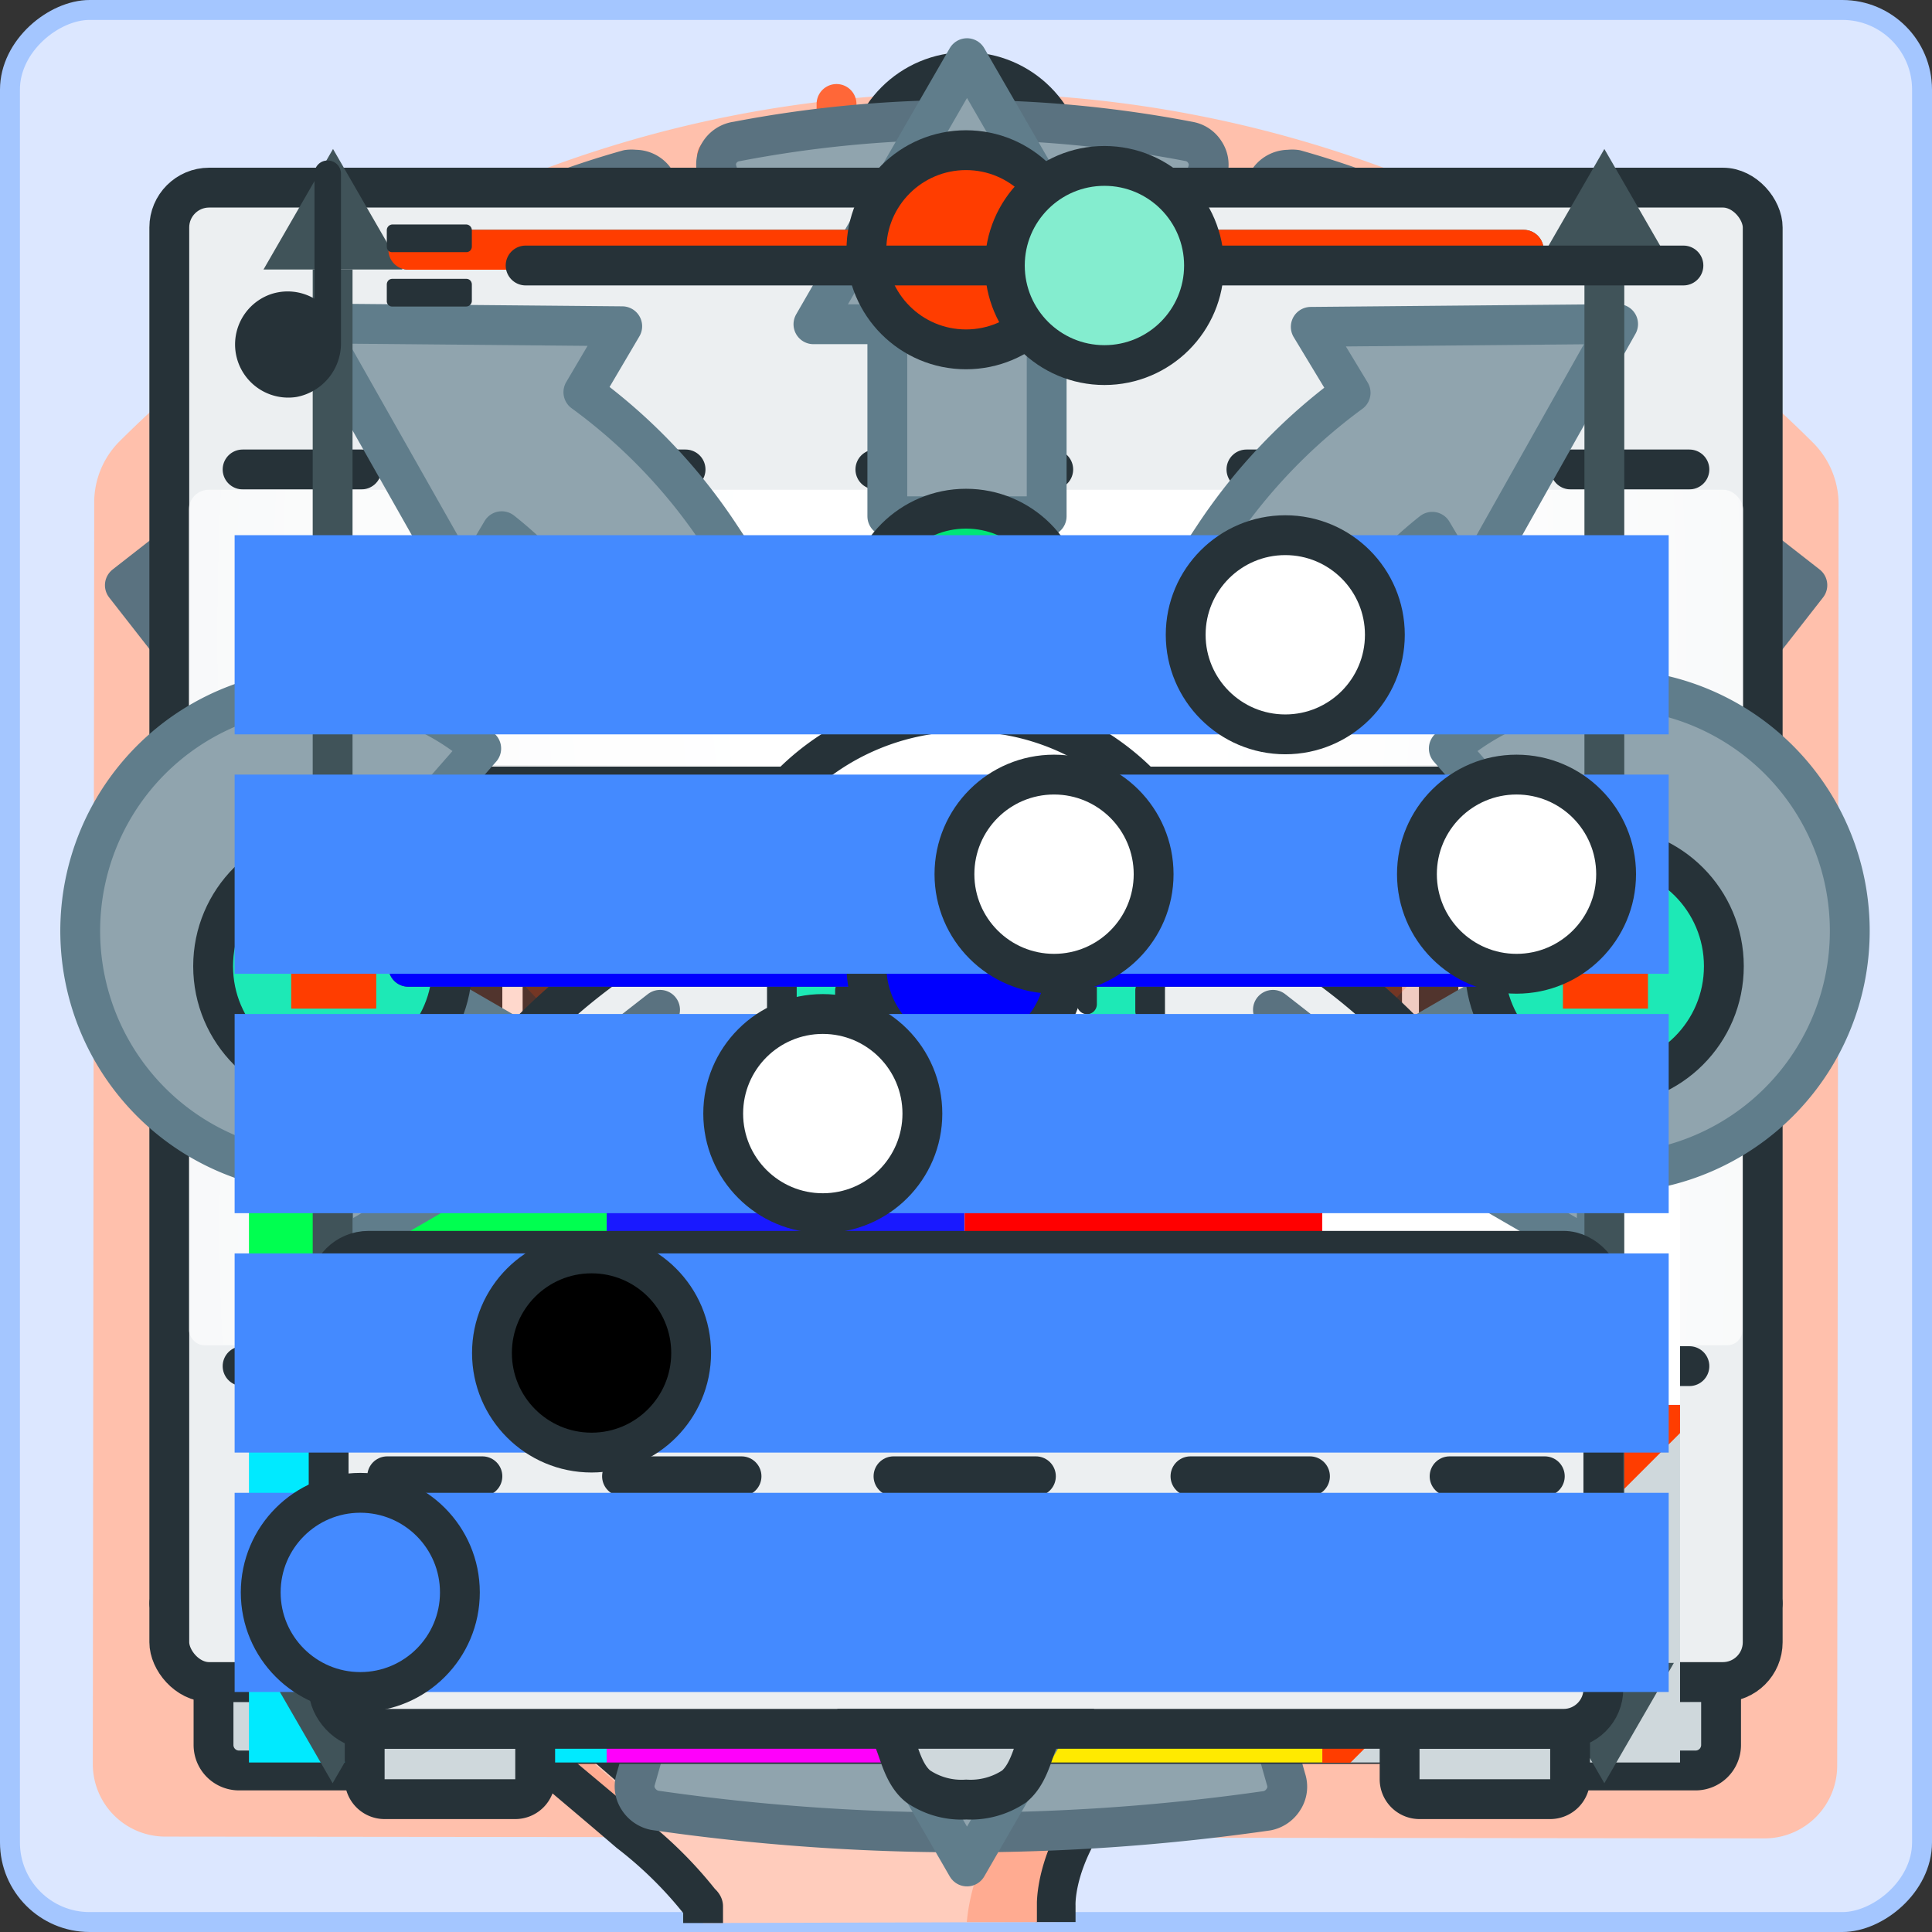 <svg xmlns="http://www.w3.org/2000/svg" xmlns:xlink="http://www.w3.org/1999/xlink" viewBox="0 0 97 97">
  <rect x="0" y="0" width="97" height="97" fill="#333333" stroke="none"/>
  <defs>
    <style>
      .cls-1 {
        fill: #fbe9e7;
      }

      .cls-18, .cls-2 {
        fill: #ffccbc;
      }

      .cls-3 {
        fill: #dce7ff;
        stroke: #a4c6ff;
      }

      .cls-10, .cls-11, .cls-13, .cls-14, .cls-16, .cls-20, .cls-22, .cls-3, .cls-30, .cls-4, .cls-41, .cls-50 {
        stroke-miterlimit: 10;
      }

      .cls-16, .cls-20, .cls-21, .cls-22, .cls-24, .cls-27, .cls-30, .cls-32, .cls-4, .cls-45, .cls-50, .cls-51, .cls-53, .cls-55, .cls-7 {
        fill: none;
      }

      .cls-4 {
        stroke: #ffc0ac;
      }

      .cls-10, .cls-11, .cls-13, .cls-14, .cls-16, .cls-17, .cls-18, .cls-20, .cls-21, .cls-22, .cls-27, .cls-28, .cls-29, .cls-30, .cls-32, .cls-33, .cls-4, .cls-41, .cls-45, .cls-47, .cls-5, .cls-50, .cls-51, .cls-52, .cls-53, .cls-54, .cls-55, .cls-56, .cls-58, .cls-59, .cls-60, .cls-7 {
        stroke-width: 2px;
      }

      .cls-28, .cls-29, .cls-33, .cls-5, .cls-6 {
        fill: #90a4ae;
      }

      .cls-5, .cls-7 {
        stroke: #607d8b;
      }

      .cls-13, .cls-16, .cls-20, .cls-21, .cls-32, .cls-33, .cls-5, .cls-50, .cls-51, .cls-53, .cls-55, .cls-7 {
        stroke-linecap: round;
      }

      .cls-17, .cls-18, .cls-21, .cls-27, .cls-28, .cls-29, .cls-32, .cls-33, .cls-45, .cls-47, .cls-5, .cls-51, .cls-52, .cls-53, .cls-54, .cls-55, .cls-56, .cls-58, .cls-59, .cls-60, .cls-7 {
        stroke-linejoin: round;
      }

      .cls-8 {
        fill: #ff6738;
      }

      .cls-9 {
        fill: #ffc0ac;
      }

      .cls-10, .cls-12 {
        fill: #eceff1;
      }

      .cls-10, .cls-11, .cls-13, .cls-14, .cls-17, .cls-18, .cls-20, .cls-21, .cls-27, .cls-28, .cls-30, .cls-41, .cls-47, .cls-52, .cls-54, .cls-56, .cls-58, .cls-59, .cls-60 {
        stroke: #263238;
      }

      .cls-11, .cls-13, .cls-23, .cls-59 {
        fill: #fff;
      }

      .cls-14, .cls-47, .cls-48 {
        fill: #1de9b6;
      }

      .cls-15 {
        fill: #263238;
      }

      .cls-16 {
        stroke: #ff6738;
      }

      .cls-17, .cls-19 {
        fill: #ffab91;
      }

      .cls-22, .cls-45, .cls-50 {
        stroke: #405359;
      }

      .cls-25 {
        fill: #37474f;
      }

      .cls-26, .cls-41 {
        fill: #cfd8dc;
      }

      .cls-29, .cls-32, .cls-33 {
        stroke: #5a7280;
      }

      .cls-31, .cls-40, .cls-56 {
        fill: #ff3d00;
      }

      .cls-31 {
        opacity: 0.2;
      }

      .cls-34 {
        fill: #00ff50;
      }

      .cls-35 {
        fill: #1919ff;
      }

      .cls-36 {
        fill: red;
      }

      .cls-37 {
        fill: #00e5ff;
      }

      .cls-38 {
        fill: #ffea00;
      }

      .cls-39 {
        fill: #ff00fb;
      }

      .cls-42 {
        fill: url(#radial-gradient);
      }

      .cls-43 {
        fill: #00eaff;
      }

      .cls-44 {
        fill: url(#radial-gradient-2);
      }

      .cls-46 {
        fill: #405359;
      }

      .cls-49 {
        fill: url(#radial-gradient-3);
      }

      .cls-51 {
        stroke: blue;
      }

      .cls-52 {
        fill: blue;
      }

      .cls-53 {
        stroke: #00e676;
      }

      .cls-54 {
        fill: #00e676;
      }

      .cls-55 {
        stroke: #ff3d00;
      }

      .cls-57 {
        fill: #448aff;
      }

      .cls-60 {
        fill: #84edcf;
      }
    </style>
    <radialGradient id="radial-gradient" cx="162.42" cy="129.38" r="49.88" gradientTransform="translate(-140.75 -197.04) scale(1.17 2)" gradientUnits="userSpaceOnUse">
      <stop offset="0" stop-color="#fff"/>
      <stop offset="0.17" stop-color="#fff" stop-opacity="0.99"/>
      <stop offset="0.3" stop-color="#fff" stop-opacity="0.95"/>
      <stop offset="0.42" stop-color="#fff" stop-opacity="0.88"/>
      <stop offset="0.53" stop-color="#fff" stop-opacity="0.79"/>
      <stop offset="0.64" stop-color="#fff" stop-opacity="0.68"/>
      <stop offset="0.74" stop-color="#fff" stop-opacity="0.53"/>
      <stop offset="0.84" stop-color="#fff" stop-opacity="0.36"/>
      <stop offset="0.93" stop-color="#fff" stop-opacity="0.16"/>
      <stop offset="1" stop-color="#fff" stop-opacity="0"/>
    </radialGradient>
    <radialGradient id="radial-gradient-2" cx="162.42" cy="113.72" r="49.88" gradientTransform="translate(-140.86 -229.66) scale(1.17 2.3)" xlink:href="#radial-gradient"/>
    <radialGradient id="radial-gradient-3" cx="48.49" cy="68.38" r="34.09" gradientTransform="matrix(1, 0, 0, 1, 0, 0)" xlink:href="#radial-gradient"/>
  </defs>
  <title>colorAsset 490</title>
  <g id="Layer_2" data-name="Layer 2">
    <g id="Event_bg">
      <g id="Events_bg">
        <rect class="cls-1" x="0.99" y="0.99" width="95" height="95" rx="3.5"/>
        <path class="cls-2" d="M92.49,1.49a3,3,0,0,1,3,3v88a3,3,0,0,1-3,3h-88a3,3,0,0,1-3-3v-88a3,3,0,0,1,3-3h88m0-1h-88a4,4,0,0,0-4,4v88a4,4,0,0,0,4,4h88a4,4,0,0,0,4-4v-88a4,4,0,0,0-4-4Z"/>
      </g>
    </g>
    <g id="Act_bg">
      <rect id="Actions_bg" class="cls-3" x="0.5" y="0.5" width="96" height="96" rx="4" transform="translate(97) rotate(90)"/>
    </g>
    <g id="Ev_Buttons">
      <path id="Bg_Thymio" class="cls-4" d="M48.58,7.24A56.88,56.88,0,0,0,8.36,23.77a4.15,4.15,0,0,0-1.2,2.93L7.1,86.53A3.45,3.45,0,0,0,10.55,90l75.88.08a3.45,3.45,0,0,0,3.45-3.45L90,26.78a4.17,4.17,0,0,0-1.19-2.93A56.84,56.84,0,0,0,48.58,7.24Z"/>
      <g id="ButtonsOff">
        <circle id="Btn2_Center" class="cls-5" cx="48.53" cy="48.65" r="8.75"/>
        <g id="Btn2_Forward">
          <path class="cls-6" d="M40.74,31.84c-.55,0-.78-.39-.5-.87L48,17.56a.53.53,0,0,1,1,0L56.73,31c.28.48.05.87-.51.87Z"/>
          <path class="cls-7" d="M40.74,31.84c-.55,0-.78-.39-.5-.87L48,17.56a.53.53,0,0,1,1,0L56.73,31c.28.48.05.87-.51.87Z"/>
        </g>
        <g id="Btn2_Backward">
          <path class="cls-6" d="M40.74,65.45c-.55,0-.78.39-.5.87L48,79.73a.53.53,0,0,0,1,0l7.74-13.41c.28-.48.05-.87-.51-.87Z"/>
          <path class="cls-7" d="M40.74,65.45c-.55,0-.78.39-.5.87L48,79.73a.53.53,0,0,0,1,0l7.74-13.41c.28-.48.05-.87-.51-.87Z"/>
        </g>
        <g id="Btn2_Right">
          <path class="cls-6" d="M65.47,41c0-.55.39-.78.87-.5L79.48,48.1a.53.53,0,0,1,0,1L66.34,56.69c-.48.28-.87.05-.87-.5Z"/>
          <path class="cls-7" d="M65.47,41c0-.55.39-.78.87-.5L79.48,48.1a.53.53,0,0,1,0,1L66.34,56.69c-.48.28-.87.05-.87-.5Z"/>
        </g>
        <g id="Btn2_Left">
          <path class="cls-6" d="M31.59,41c0-.55-.39-.78-.87-.5L17.57,48.1a.53.53,0,0,0,0,1l13.15,7.58c.48.28.87.05.87-.5Z"/>
          <path class="cls-7" d="M31.59,41c0-.55-.39-.78-.87-.5L17.57,48.1a.53.53,0,0,0,0,1l13.15,7.58c.48.28.87.05.87-.5Z"/>
        </g>
      </g>
    </g>
    <g id="Ev_Remote1">
      <g id="RemoteSignal">
        <path class="cls-8" d="M52.15,12.55a1,1,0,0,1-.71-.29,4.15,4.15,0,0,0-5.88,0,1,1,0,1,1-1.42-1.42,6.18,6.18,0,0,1,8.72,0,1,1,0,0,1,0,1.42A1,1,0,0,1,52.15,12.55Z"/>
        <path class="cls-8" d="M54.5,10.2a1,1,0,0,1-.71-.29,7.48,7.48,0,0,0-10.58,0,1,1,0,0,1-1.42,0,1,1,0,0,1,0-1.41,9.49,9.49,0,0,1,13.42,0,1,1,0,0,1,0,1.41A1,1,0,0,1,54.5,10.2Z"/>
      </g>
      <g id="Remote1_buttons">
        <path id="Btn2_Remote1_85" class="cls-5" d="M30.5,52.21a17.87,17.87,0,0,1,3-9.9,2,2,0,0,0-.24-2.53l-7.17-7.17a2,2,0,0,0-3,.19,32,32,0,0,0,0,38.82,2,2,0,0,0,3,.19l7.17-7.17a2,2,0,0,0,.24-2.53A17.87,17.87,0,0,1,30.5,52.21Z"/>
        <path id="Btn2_Remote1_81" class="cls-5" d="M48.5,70.21a17.87,17.87,0,0,1-9.9-3,2,2,0,0,0-2.53.24L28.9,74.64a2,2,0,0,0,.19,3,32,32,0,0,0,38.82,0,2,2,0,0,0,.19-3l-7.17-7.17a2,2,0,0,0-2.53-.24A17.87,17.87,0,0,1,48.5,70.21Z"/>
        <path id="Btn2_Remote1_86" class="cls-5" d="M66.5,52.21a17.87,17.87,0,0,1-3,9.9,2,2,0,0,0,.24,2.53l7.17,7.17a2,2,0,0,0,3-.19,32,32,0,0,0,0-38.82,2,2,0,0,0-3-.19l-7.17,7.17a2,2,0,0,0-.24,2.53A17.87,17.87,0,0,1,66.5,52.21Z"/>
        <path id="Btn2_Remote1_80" class="cls-5" d="M48.5,34.21a17.87,17.87,0,0,1,9.9,3A2,2,0,0,0,60.93,37l7.17-7.17a2,2,0,0,0-.19-3,32,32,0,0,0-38.82,0,2,2,0,0,0-.19,3L36.07,37a2,2,0,0,0,2.53.24A17.87,17.87,0,0,1,48.5,34.21Z"/>
        <circle id="Btn2_Remote1_87" class="cls-5" cx="48.5" cy="52.21" r="12"/>
      </g>
    </g>
    <g id="Ev_Remote2">
      <g id="Remote2_Buttons">
        <rect id="Btn2_Remote2_0" class="cls-5" x="40.5" y="72.42" width="16" height="12"/>
        <path id="Btn2_Remote2_17" class="cls-5" d="M22.5,72.42h10a0,0,0,0,1,0,0v12a0,0,0,0,1,0,0h-10a6,6,0,0,1-6-6v0A6,6,0,0,1,22.5,72.42Z"/>
        <path id="Btn2_Remote2_16" class="cls-5" d="M64.5,72.42h10a6,6,0,0,1,6,6v0a6,6,0,0,1-6,6h-10a0,0,0,0,1,0,0v-12A0,0,0,0,1,64.5,72.42Z"/>
        <path id="Btn2_Remote2_9" class="cls-5" d="M64.5,54.42h10a6,6,0,0,1,6,6v0a6,6,0,0,1-6,6h-10a0,0,0,0,1,0,0v-12A0,0,0,0,1,64.5,54.42Z"/>
        <rect id="Btn2_Remote2_8" class="cls-5" x="40.5" y="54.42" width="16" height="12"/>
        <path id="Btn2_Remote2_7" class="cls-5" d="M22.5,54.42h10a0,0,0,0,1,0,0v12a0,0,0,0,1,0,0h-10a6,6,0,0,1-6-6v0a6,6,0,0,1,6-6Z"/>
        <path id="Btn2_Remote2_6" class="cls-5" d="M64.5,36.42h10a6,6,0,0,1,6,6v0a6,6,0,0,1-6,6h-10a0,0,0,0,1,0,0v-12A0,0,0,0,1,64.5,36.42Z"/>
        <rect id="Btn2_Remote2_5" class="cls-5" x="40.5" y="36.42" width="16" height="12"/>
        <path id="Btn2_Remote2_4" class="cls-5" d="M22.5,36.42h10a0,0,0,0,1,0,0v12a0,0,0,0,1,0,0h-10a6,6,0,0,1-6-6v0a6,6,0,0,1,6-6Z"/>
        <path id="Btn2_Remote2_3" class="cls-5" d="M64.5,18.42h10a6,6,0,0,1,6,6v0a6,6,0,0,1-6,6h-10a0,0,0,0,1,0,0v-12A0,0,0,0,1,64.5,18.42Z"/>
        <rect id="Btn2_Remote2_2" class="cls-5" x="40.5" y="18.42" width="16" height="12"/>
        <path id="Btn2_Remote2_1" class="cls-5" d="M22.5,18.42h10a0,0,0,0,1,0,0v12a0,0,0,0,1,0,0h-10a6,6,0,0,1-6-6v0A6,6,0,0,1,22.5,18.42Z"/>
      </g>
      <g id="RemoteSignal-2" data-name="RemoteSignal">
        <path class="cls-8" d="M52.15,12.75a1,1,0,0,1-.71-.29,4.16,4.16,0,0,0-5.89,0,1,1,0,0,1-1.41-1.41,6.16,6.16,0,0,1,8.72,0,1,1,0,0,1,0,1.41A1,1,0,0,1,52.15,12.75Z"/>
        <path class="cls-8" d="M54.5,10.4a1,1,0,0,1-.71-.29,7.48,7.48,0,0,0-10.58,0,1,1,0,0,1-1.42,0,1,1,0,0,1,0-1.41,9.49,9.49,0,0,1,13.42,0,1,1,0,0,1,0,1.41A1,1,0,0,1,54.5,10.4Z"/>
      </g>
    </g>
    <g id="CircleLeds">
      <path id="Bg_Thymio-2" data-name="Bg_Thymio" class="cls-9" d="M48.54,4.68A60.06,60.06,0,0,0,6,22.16a4.34,4.34,0,0,0-1.27,3.1l-.07,63.3a3.64,3.64,0,0,0,3.65,3.65l80.28.09a3.65,3.65,0,0,0,3.65-3.65l.07-63.3a4.37,4.37,0,0,0-1.26-3.1A60.07,60.07,0,0,0,48.54,4.68Z"/>
      <g id="StatesOff">
        <path id="Btn2_State0" class="cls-5" d="M39.14,17.13a2.7,2.7,0,0,1-.68-5.3,38.21,38.21,0,0,1,20.06,0,2.71,2.71,0,0,1,1.67,1.33,2.69,2.69,0,0,1-2.36,4,2.74,2.74,0,0,1-.7-.09,32.79,32.79,0,0,0-17.29,0A2.74,2.74,0,0,1,39.14,17.13Z"/>
        <path id="Btn2_State1" class="cls-5" d="M79.16,33.71a2.68,2.68,0,0,1-2.33-1.35A32.8,32.8,0,0,0,64.61,20.14a2.69,2.69,0,0,1,2.7-4.66A38.28,38.28,0,0,1,81.49,29.66a2.71,2.71,0,0,1,.25,2.12,2.65,2.65,0,0,1-1.37,1.63A2.55,2.55,0,0,1,79.16,33.71Z"/>
        <path id="Btn2_State2" class="cls-5" d="M82.53,60.51a2.68,2.68,0,0,1-2.6-3.39,32.49,32.49,0,0,0,0-17.28,2.7,2.7,0,0,1,5.21-1.39,37.93,37.93,0,0,1,0,20.06A2.72,2.72,0,0,1,82.53,60.51Z"/>
        <path id="Btn2_State3" class="cls-5" d="M66,81.85a2.69,2.69,0,0,1-1.35-5A32.9,32.9,0,0,0,76.83,64.6a2.7,2.7,0,0,1,4.91.58,2.74,2.74,0,0,1-.25,2.13A38.36,38.36,0,0,1,67.31,81.49,2.78,2.78,0,0,1,66,81.85Z"/>
        <path id="Btn2_State4" class="cls-5" d="M48.49,86.48a37.85,37.85,0,0,1-10-1.35,2.7,2.7,0,0,1,.69-5.3,2.83,2.83,0,0,1,.71.1,32.76,32.76,0,0,0,17.28,0,2.75,2.75,0,0,1,.7-.1,2.7,2.7,0,0,1,.69,5.3A37.77,37.77,0,0,1,48.49,86.48Z"/>
        <path id="Btn2_State5" class="cls-5" d="M31,81.85a2.78,2.78,0,0,1-1.35-.36A38.28,38.28,0,0,1,15.48,67.31a2.71,2.71,0,0,1,1.12-3.76,2.74,2.74,0,0,1,1.22-.29,2.66,2.66,0,0,1,2.32,1.34A32.92,32.92,0,0,0,32.37,76.83a2.69,2.69,0,0,1-1.36,5Z"/>
        <path id="Btn2_State6" class="cls-5" d="M14.44,60.51a2.72,2.72,0,0,1-2.61-2,38.21,38.21,0,0,1,0-20.06,2.72,2.72,0,0,1,2.61-2,2.64,2.64,0,0,1,.84.14A2.67,2.67,0,0,1,17,39.84a32.49,32.49,0,0,0,0,17.28,2.68,2.68,0,0,1-1.76,3.26A2.63,2.63,0,0,1,14.44,60.51Z"/>
        <path id="Btn2_State7" class="cls-5" d="M17.82,33.71a2.75,2.75,0,0,1-1.22-.3,2.63,2.63,0,0,1-1.36-1.63,2.67,2.67,0,0,1,.24-2.12A38.28,38.28,0,0,1,29.66,15.48a2.7,2.7,0,0,1,2.71,4.66A32.9,32.9,0,0,0,20.14,32.36,2.67,2.67,0,0,1,17.82,33.71Z"/>
      </g>
      <g>
        <g id="center">
          <circle class="cls-1" cx="48.49" cy="48.49" r="8.34"/>
        </g>
        <g id="up">
          <path class="cls-1" d="M41.15,33c-.55,0-.78-.39-.51-.87l7.27-12.75a.53.53,0,0,1,1,0L56.32,32c.28.48.06.87-.5.88Z"/>
        </g>
        <g id="down">
          <path class="cls-1" d="M41.15,64c-.55,0-.78.39-.51.87l7.27,12.74a.53.53,0,0,0,1,0L56.32,65c.28-.48.06-.87-.5-.87Z"/>
        </g>
        <g id="right">
          <path class="cls-1" d="M64,41.15c0-.55.38-.78.87-.51l12.74,7.27a.54.54,0,0,1,0,1L65,56.32c-.48.28-.87.06-.87-.5Z"/>
        </g>
        <g id="left">
          <path class="cls-1" d="M33,41.15c0-.55-.39-.78-.87-.51L19.36,47.91a.53.53,0,0,0,0,1L32,56.32c.48.28.87.06.88-.5Z"/>
        </g>
      </g>
    </g>
    <g id="Ev_Start">
      <g id="Bg_Th_Profile-2" data-name="Bg_Th_Profile">
        <path class="cls-10" d="M65.15,80.4c.55.67.6,2.72,1.56,3.72a3.88,3.88,0,0,0,4.82,0c.94-1,1-3.05,1.54-3.72Z"/>
        <rect class="cls-11" x="16.6" y="56.22" width="64" height="24" rx="2"/>
        <path class="cls-12" d="M79.6,75.39v2.77a1,1,0,0,1-1,1h-60a1,1,0,0,1-1-1V75.39Z"/>
        <line class="cls-13" x1="68.6" y1="65.18" x2="73.68" y2="65.18"/>
        <line class="cls-13" x1="78.05" y1="65.18" x2="80.59" y2="65.18"/>
        <circle class="cls-11" cx="34.23" cy="72.43" r="12.83"/>
        <path class="cls-12" d="M42.53,64a11.71,11.71,0,0,1,1.82,6.28,11.85,11.85,0,0,1-20.09,8.53A11.85,11.85,0,1,0,42.53,64Z"/>
      </g>
      <g id="StartIndicator">
        <circle class="cls-14" cx="48.6" cy="30.5" r="18"/>
        <path class="cls-15" d="M45.21,36.86V24.26a.9.9,0,0,1,1.44-.72l8.41,6.3a.9.9,0,0,1,0,1.44l-8.41,6.3A.9.9,0,0,1,45.21,36.86Z"/>
      </g>
    </g>
    <g id="Ev_Clap">
      <g id="Bg_Th_Profile-3" data-name="Bg_Th_Profile">
        <path class="cls-10" d="M65.15,80.4c.55.67.6,2.72,1.56,3.72a3.88,3.88,0,0,0,4.82,0c.94-1,1-3.05,1.54-3.72Z"/>
        <rect class="cls-11" x="16.6" y="56.22" width="64" height="24" rx="2"/>
        <path class="cls-12" d="M79.6,75.39v2.77a1,1,0,0,1-1,1h-60a1,1,0,0,1-1-1V75.39Z"/>
        <line class="cls-13" x1="68.6" y1="65.18" x2="73.68" y2="65.18"/>
        <line class="cls-13" x1="78.05" y1="65.18" x2="80.59" y2="65.18"/>
        <circle class="cls-11" cx="34.23" cy="72.43" r="12.83"/>
        <path class="cls-12" d="M42.53,64a11.71,11.71,0,0,1,1.82,6.28,11.85,11.85,0,0,1-20.09,8.53A11.85,11.85,0,1,0,42.53,64Z"/>
      </g>
      <g id="Bg_ClapHands">
        <g id="fx">
          <line class="cls-16" x1="22.06" y1="31.66" x2="16.06" y2="31.66"/>
          <line class="cls-16" x1="18.87" y1="24.66" x2="24.06" y2="27.66"/>
          <line class="cls-16" x1="18.87" y1="38.66" x2="24.06" y2="35.66"/>
        </g>
        <g id="fx-2" data-name="fx">
          <line class="cls-16" x1="58.88" y1="14.58" x2="58.88" y2="8.58"/>
          <line class="cls-16" x1="65.88" y1="11.39" x2="62.88" y2="16.59"/>
          <line class="cls-16" x1="51.87" y1="11.39" x2="54.87" y2="16.59"/>
        </g>
        <path id="HandBack" class="cls-17" d="M42,48.13,29.39,35.56a2.24,2.24,0,0,1,0-3.44A2.53,2.53,0,0,1,31,31.39a2.35,2.35,0,0,1,1.79.72L42,41.23a.53.53,0,1,0,.75-.76l-9.16-9.11h0l-4.52-4.49a2.32,2.32,0,0,1,.11-3.44,2.22,2.22,0,0,1,3.33,0L46,36.89a.54.54,0,0,0,.76,0,.55.55,0,0,0,0-.76L33.24,22.66l-1.4-1.39a2.37,2.37,0,0,1,0-3.44,2.53,2.53,0,0,1,1.64-.73,2.32,2.32,0,0,1,1.79.73l2.64,2.62h0L50.33,32.8a.54.54,0,1,0,.76-.76L38.67,19.69a2.3,2.3,0,0,1,.11-3.42,2.22,2.22,0,0,1,3.33,0L57.76,31.83s.36.64.89.51.36-.75.36-.75L55.2,24.32a3.29,3.29,0,0,1,1.42-4.52s1-.47,1.36.27l6.16,11.78h0A14.08,14.08,0,0,1,62,48.07s0,0,0,0A14.12,14.12,0,0,1,42,48.13Z"/>
        <g id="HandFront">
          <path id="HandFront-2" data-name="HandFront" class="cls-18" d="M45.58,47.66,32.94,35.08a2.23,2.23,0,0,1,0-3.43,2.44,2.44,0,0,1,1.64-.73,2.35,2.35,0,0,1,1.79.72l9.17,9.11a.53.53,0,0,0,.75,0,.54.54,0,0,0,0-.76l-9.16-9.1h0l-4.52-4.5A2.32,2.32,0,0,1,32.7,23a2.22,2.22,0,0,1,3.33,0L49.59,36.42a.53.53,0,0,0,.75-.76L36.79,22.18l-1.4-1.39a2.35,2.35,0,0,1,0-3.43A2.48,2.48,0,0,1,37,16.63a2.34,2.34,0,0,1,1.79.73L41.45,20h0L53.88,32.32a.53.53,0,1,0,.75-.75L42.21,19.22a2.32,2.32,0,0,1,.11-3.43,2.22,2.22,0,0,1,3.33,0L61.31,31.35s.35.65.88.51.37-.74.36-.75l-3.8-7.27a3.28,3.28,0,0,1,1.42-4.52s1-.47,1.35.28l6.17,11.77h0A14.13,14.13,0,0,1,65.51,47.6s0,0,0,0A14.14,14.14,0,0,1,45.58,47.66Z"/>
          <path id="shadow1" class="cls-19" d="M58.78,50.34a21.28,21.28,0,0,0,4.1-4.67C66.74,40.26,61.23,33.6,61,33.31l-.57-.54L43.94,16.06a1.39,1.39,0,0,1,1,.43L60.52,32a1.73,1.73,0,0,0,1.93.85,1.51,1.51,0,0,0,.93-.7,1.73,1.73,0,0,0,.15-1.26l0-.09,0-.09-3.83-7.31a2.3,2.3,0,0,1,1-3.17l.07,0,6.1,11.65a13.1,13.1,0,0,1-2,15.07l-.09.1A12.87,12.87,0,0,1,58.78,50.34Z"/>
          <path id="shadow2" class="cls-19" d="M52.94,33.66l-15.88-16a1.36,1.36,0,0,1,1,.43L53.3,33.19a2,2,0,0,0,1.08.28C54.42,34,53.54,34,52.94,33.66Z"/>
        </g>
      </g>
    </g>
    <g id="Ev_Acc_Hit">
      <line id="Ground" class="cls-20" x1="8.5" y1="80.5" x2="88.5" y2="80.5"/>
      <g id="Bg_Th_Profile-4" data-name="Bg_Th_Profile">
        <path class="cls-10" d="M65.15,74.56c.55.67.6,2.72,1.56,3.72a3.88,3.88,0,0,0,4.82,0c.94-1,1-3,1.54-3.72Z"/>
        <rect class="cls-11" x="16.6" y="50.38" width="64" height="24" rx="2"/>
        <path class="cls-12" d="M79.6,69.56v2.76a1,1,0,0,1-1,1h-60a1,1,0,0,1-1-1V69.56Z"/>
        <line class="cls-13" x1="68.6" y1="59.35" x2="73.68" y2="59.35"/>
        <line class="cls-13" x1="78.05" y1="59.35" x2="80.59" y2="59.35"/>
        <circle class="cls-11" cx="34.23" cy="66.59" r="12.83"/>
        <path class="cls-12" d="M42.53,58.2a11.71,11.71,0,0,1,1.82,6.28A11.85,11.85,0,0,1,24.26,73,11.85,11.85,0,1,0,42.53,58.2Z"/>
      </g>
      <g id="fx-3" data-name="fx">
        <g id="MotionLinesL">
          <path class="cls-8" d="M14.76,48.34h-6a1,1,0,1,1,0-2h6a1,1,0,0,1,0,2Z"/>
          <path class="cls-8" d="M16.77,44.34a1,1,0,0,1-.5-.13l-5.2-3a1,1,0,1,1,1-1.74l5.2,3a1,1,0,0,1-.5,1.87Z"/>
        </g>
        <g id="MotionLinesR">
          <path class="cls-8" d="M89.81,48.66h-6a1,1,0,0,1,0-2h6a1,1,0,0,1,0,2Z"/>
          <path class="cls-8" d="M81.8,44.66a1,1,0,0,1-.5-1.87l5.2-3a1,1,0,0,1,1.36.37,1,1,0,0,1-.36,1.36l-5.2,3A.9.9,0,0,1,81.8,44.66Z"/>
        </g>
        <path class="cls-8" d="M13.06,76.79a1,1,0,0,1-.75-.35,9,9,0,0,1-1.62-9.74,1,1,0,0,1,1.85.77,7.1,7.1,0,0,0,1.28,7.66,1,1,0,0,1-.1,1.41A1,1,0,0,1,13.06,76.79Z"/>
        <path class="cls-8" d="M82.88,77.94a1,1,0,0,1-.62-1.78,7.11,7.11,0,0,0,2.58-7.32,1,1,0,1,1,2-.43,9,9,0,0,1-3.29,9.32A1,1,0,0,1,82.88,77.94Z"/>
        <path class="cls-8" d="M52.33,45.34a1,1,0,0,1-.93-.63L43,23.42a1,1,0,0,1,1.86-.74L53.26,44a1,1,0,0,1-.56,1.3A1,1,0,0,1,52.33,45.34Z"/>
        <path class="cls-8" d="M47.5,45.66a1,1,0,0,1-.73-.32l-7.49-8A1,1,0,0,1,40.73,36L48.23,44a1,1,0,0,1,0,1.42A1,1,0,0,1,47.5,45.66Z"/>
      </g>
    </g>
    <g id="Ev_Acc_Fall">
      <g id="Hand">
        <path class="cls-18" d="M53,96.5v-.81s-.29-4.82,6.78-9.35c4-2.57,3.86-4.75,2.54-6.07-1.61-1.6-4.42.22-4.42.22s-3,1.77-6.51,4-7.18-1.4-7.18-1.4L31,71.72s-2.59-2.41-4.56-.59a2.69,2.69,0,0,0-.32,3.78s-2.37-2.41-3.86-.52A1.68,1.68,0,0,0,22,76.33l-.13.15a2.9,2.9,0,0,0,.27,4l2.6,2.26c-2.12.9-.75,2.85-.75,2.85S29.27,90,31.59,92a20.33,20.33,0,0,1,3.57,3.52s.14.11.14.19v.84"/>
        <path class="cls-19" d="M24.61,84a1,1,0,0,0,.15,1l7.32,6.13s.12-.25-.22-.82Z"/>
        <path class="cls-19" d="M33.28,88.8c-.12-.09-6.75-5.83-6.75-5.83l-3.71-3.22a2.21,2.21,0,0,1-.65-1.32L33,87.92A1.24,1.24,0,0,1,33.28,88.8Z"/>
        <path class="cls-19" d="M27,74.27a1.61,1.61,0,0,1-.3-1.74l12,10.94s.64,1,.27,1.32C38.83,84.88,27,74.27,27,74.27Z"/>
        <path class="cls-19" d="M35.3,86.84c-.12-.08-12.11-10.55-12.11-10.55a.83.83,0,0,1-.14-1.24,3.13,3.13,0,0,0,.25-.26L35,85.15a1.61,1.61,0,0,1,.53,1.14C35.55,86.74,35.3,86.84,35.3,86.84Z"/>
        <path class="cls-19" d="M48.54,96.5c.53-5.67,5.74-9.08,8.55-10.92,5.08-3.3,4.54-4.6,4.54-4.6a1.58,1.58,0,0,1,.54,1.3c-.06.54-.52,1.69-2.91,3.22-6.57,4.21-7.16,8.8-7.2,10l0,1Z"/>
        <path class="cls-21" d="M34.52,87.48,22.68,77.19a1.92,1.92,0,0,1-.38-2.8c1.52-1.87,3.86.52,3.86.52l12,10.48"/>
        <line class="cls-21" x1="22.13" y1="80.46" x2="32.51" y2="89.46"/>
      </g>
      <g id="fx-4" data-name="fx">
        <path class="cls-8" d="M42,17.33a1,1,0,0,1-1-1V5.22a1,1,0,1,1,2,0V16.33A1,1,0,0,1,42,17.33Z"/>
        <path class="cls-8" d="M21.17,27.77a1,1,0,0,1-1-1V14.68a1,1,0,0,1,2,0V26.77A1,1,0,0,1,21.17,27.77Z"/>
        <path class="cls-8" d="M36,14.51a1,1,0,0,1-1-1V7.87a1,1,0,1,1,2,0v5.64A1,1,0,0,1,36,14.51Z"/>
      </g>
      <g id="Bg_Th_Profile-5" data-name="Bg_Th_Profile">
        <path class="cls-10" d="M51.24,61.5c-.07.76-1.31,2.06-1.33,3.27a2.77,2.77,0,0,0,1,2,2.85,2.85,0,0,0,2,1c1.21,0,2.5-1.27,3.25-1.35Z"/>
        <rect class="cls-11" x="20.54" y="33.23" width="56" height="21" rx="2" transform="translate(45.14 -21.52) rotate(45)"/>
        <path class="cls-12" d="M63.17,67.25,61.47,69a.87.87,0,0,1-1.23,0L23.32,32a.87.87,0,0,1,0-1.23L25,29.1Z"/>
        <line class="cls-13" x1="62.79" y1="54.23" x2="65.94" y2="57.37"/>
        <line class="cls-13" x1="68.64" y1="60.07" x2="70.21" y2="61.64"/>
        <circle class="cls-11" cx="37.04" cy="37.44" r="11.22" transform="translate(-15.63 37.16) rotate(-45)"/>
        <path class="cls-12" d="M47.24,37.27a10.21,10.21,0,0,1-20.17-2.1,10.22,10.22,0,1,0,20.17,2.1Z"/>
      </g>
    </g>
    <g id="Ev_Accel">
      <g id="Rot360Rail">
        <circle id="Rot360_Center" class="cls-22" cx="48.5" cy="48.48" r="39.86"/>
        <g id="Angles">
          <g>
            <circle class="cls-23" cx="88.36" cy="48.57" r="2"/>
            <circle class="cls-23" cx="8.64" cy="48.57" r="2"/>
          </g>
          <g>
            <circle class="cls-23" cx="83.02" cy="28.63" r="2"/>
            <circle class="cls-23" cx="13.98" cy="68.5" r="2"/>
          </g>
          <g>
            <circle class="cls-23" cx="68.43" cy="14.04" r="2"/>
            <circle class="cls-23" cx="28.57" cy="83.09" r="2"/>
          </g>
          <g>
            <circle class="cls-23" cx="48.5" cy="8.7" r="2"/>
            <circle class="cls-23" cx="48.5" cy="88.43" r="2"/>
          </g>
          <g>
            <circle class="cls-23" cx="28.57" cy="14.04" r="2"/>
            <circle class="cls-23" cx="68.43" cy="83.09" r="2"/>
          </g>
          <g>
            <circle class="cls-23" cx="13.98" cy="28.63" r="2"/>
            <circle class="cls-23" cx="83.02" cy="68.5" r="2"/>
          </g>
        </g>
      </g>
      <g id="Rot360">
        <circle id="RotationPivot" class="cls-24" cx="48.5" cy="48.48" r="3"/>
        <g id="ThymioAcc0">
          <path class="cls-10" d="M65.05,60.67c.55.67.6,2.72,1.55,3.72a3.25,3.25,0,0,0,2.42.85,3.3,3.3,0,0,0,2.41-.85c.94-1,1-3,1.54-3.72Z"/>
          <rect class="cls-11" x="16.5" y="36.49" width="64" height="24" rx="2"/>
          <path class="cls-12" d="M79.5,55.67v2.76a1,1,0,0,1-1,1h-60a1,1,0,0,1-1-1V55.67Z"/>
          <line class="cls-13" x1="68.5" y1="45.46" x2="73.58" y2="45.46"/>
          <line class="cls-13" x1="77.95" y1="45.46" x2="80.49" y2="45.46"/>
          <circle class="cls-11" cx="34.13" cy="52.7" r="12.83"/>
          <path class="cls-12" d="M42.43,44.31a11.72,11.72,0,0,1,1.82,6.29,11.85,11.85,0,0,1-20.09,8.53A11.85,11.85,0,1,0,42.43,44.31Z"/>
        </g>
        <g id="ThymioAcc1">
          <path class="cls-10" d="M78.83,60.48V63a1,1,0,0,1-1,1H71.27a1,1,0,0,1-1-1V60.48Z"/>
          <path class="cls-10" d="M26.87,60.48V63a1,1,0,0,1-1,1H19.31a1,1,0,0,1-1-1V60.48Z"/>
          <rect class="cls-11" x="16.5" y="36.48" width="64" height="24" rx="2"/>
          <line class="cls-20" x1="59.77" y1="47.8" x2="65.77" y2="47.8"/>
          <line class="cls-20" x1="72.78" y1="47.8" x2="77.56" y2="47.8"/>
          <line class="cls-20" x1="37.23" y1="47.8" x2="31.23" y2="47.8"/>
          <line class="cls-20" x1="24.22" y1="47.8" x2="19.44" y2="47.8"/>
          <path class="cls-10" d="M44.54,60.48c.55.53.6,2.12,1.56,2.89a3.87,3.87,0,0,0,2.41.66,3.93,3.93,0,0,0,2.41-.66c.94-.78,1-2.37,1.54-2.89Z"/>
          <line class="cls-20" x1="44.86" y1="47.8" x2="52.01" y2="47.8"/>
          <path class="cls-12" d="M79.5,55.58v3.18a.9.9,0,0,1-.9.9H18.4a.9.9,0,0,1-.9-.9V55.58Z"/>
        </g>
        <g id="ThymioAcc2">
          <path class="cls-11" d="M48.21,72.51a32.94,32.94,0,0,0,23.32-9.58,2.39,2.39,0,0,0,.69-1.7l0-34.69a2,2,0,0,0-2-2l-44,0a2,2,0,0,0-2,2l0,34.69a2.39,2.39,0,0,0,.69,1.7A33,33,0,0,0,48.21,72.51Z"/>
          <path class="cls-25" d="M28.23,49.45h-2a1,1,0,0,1,0-2h2a1,1,0,0,0,.28,0,1,1,0,0,1,1.25.68,1,1,0,0,1-.68,1.24A3,3,0,0,1,28.23,49.45Zm2-3.42a1,1,0,0,1-1-1V43a1,1,0,0,1,2,0v2A1,1,0,0,1,30.22,46Zm0-6a1,1,0,0,1-1-1V37a1,1,0,0,1,2,0v2A1,1,0,0,1,30.22,40Zm0-6a1,1,0,0,1-1-1V31a1,1,0,0,1,2,0v2A1,1,0,0,1,30.22,34Zm-4.28-4.56a1,1,0,0,1-.14-2,3,3,0,0,1,.42,0h1.72a1,1,0,0,1,0,2h-2Z"/>
          <path class="cls-12" d="M70.4,25.56H68.94v34a2.3,2.3,0,0,1-.66,1.63A31.74,31.74,0,0,1,31.68,67a31.75,31.75,0,0,0,38.9-4.58,2.3,2.3,0,0,0,.66-1.63V26.4A.84.84,0,0,0,70.4,25.56Z"/>
          <path class="cls-25" d="M70.26,49.45h-2a1,1,0,0,1,0-2h2a1,1,0,0,0,.28,0,1,1,0,1,1,.56,1.92A2.94,2.94,0,0,1,70.26,49.45Zm-4-2.85a1,1,0,0,1-1-1v-2a1,1,0,0,1,2,0v2A1,1,0,0,1,66.26,46.6Zm0-6a1,1,0,0,1-1-1v-2a1,1,0,0,1,2,0v2A1,1,0,0,1,66.26,40.6Zm0-6a1,1,0,0,1-1-1v-2a1,1,0,0,1,2,0v2A1,1,0,0,1,66.26,34.6ZM68,29.47a1,1,0,0,1-1-.85,1,1,0,0,1,.85-1.14,3.11,3.11,0,0,1,.43,0H70a1,1,0,0,1,0,2H68Z"/>
          <g>
            <circle id="center-2" data-name="center" class="cls-26" cx="48.24" cy="59.43" r="2.54"/>
            <path id="up-2" data-name="up" class="cls-26" d="M46.48,54.7c-.43,0-.61-.3-.4-.67L47.83,51a.41.41,0,0,1,.78,0l1.78,3c.22.37,0,.67-.38.67Z"/>
            <path id="down-2" data-name="down" class="cls-26" d="M46.48,64.16c-.43,0-.61.3-.4.67l1.75,3.07c.21.37.56.37.78,0l1.78-3.05c.22-.37,0-.67-.38-.67Z"/>
            <path id="right-2" data-name="right" class="cls-26" d="M53,57.67c0-.43.3-.61.67-.4L56.71,59c.37.21.37.56,0,.78l-3.05,1.78c-.37.22-.67,0-.67-.38Z"/>
            <path id="left-2" data-name="left" class="cls-26" d="M43.51,57.67c0-.43-.3-.61-.67-.4L39.77,59c-.37.21-.37.56,0,.78l3,1.78c.37.22.67,0,.67-.38Z"/>
          </g>
        </g>
        <g id="Rot360_Handle">
          <line class="cls-27" x1="48.5" y1="45.48" x2="48.5" y2="8.62"/>
          <circle id="RotationCenter" class="cls-28" cx="48.5" cy="48.48" r="3"/>
          <circle id="Btn2_HandleAcc0" class="cls-28" cx="48.5" cy="8.62" r="5"/>
        </g>
      </g>
    </g>
    <g id="Ev_ProxH_bas">
      <g id="ProxZones">
        <path id="Btn3_ProxLeft" class="cls-29" d="M12,21.55a1.26,1.26,0,0,1-.39-.88,1.21,1.21,0,0,1,.38-.89A45.89,45.89,0,0,1,31.53,8.52a1.41,1.41,0,0,1,.35,0,1.2,1.2,0,0,1,1.17.88l4.7,16.23a34.38,34.38,0,0,0-12.57,8.14Z"/>
        <path id="Btn3_ProxFront" class="cls-29" d="M36,8.58a1.13,1.13,0,0,1,.13-.93A1.21,1.21,0,0,1,37,7.1a60.13,60.13,0,0,1,22.69,0,1.17,1.17,0,0,1,.81.55,1.13,1.13,0,0,1,.14.93L55.82,24.77a33.4,33.4,0,0,0-15.06,0Z"/>
        <path id="Btn3_ProxRight" class="cls-29" d="M84.56,21.55a1.18,1.18,0,0,0,.39-.88,1.2,1.2,0,0,0-.37-.89A45.86,45.86,0,0,0,65.05,8.52a1.33,1.33,0,0,0-.34,0,1.22,1.22,0,0,0-1.18.88l-4.7,16.23a34.33,34.33,0,0,1,12.58,8.14Z"/>
        <path id="Btn3_ProxBack" class="cls-29" d="M59.81,72.6l4.76,16.74a1.16,1.16,0,0,1-.13,1,1.25,1.25,0,0,1-.81.57A106.84,106.84,0,0,1,48.29,92a107.85,107.85,0,0,1-15.42-1.11,1.27,1.27,0,0,1-.82-.57,1.16,1.16,0,0,1-.13-1L36.68,72.6Z"/>
      </g>
      <g id="Bg_Thymio_top">
        <path class="cls-11" d="M48.32,27.26a29,29,0,0,0-20.48,8.42,2.1,2.1,0,0,0-.6,1.49l0,30.46A1.76,1.76,0,0,0,29,69.39l38.63,0a1.75,1.75,0,0,0,1.76-1.75l0-30.47a2.12,2.12,0,0,0-.6-1.49A28.93,28.93,0,0,0,48.32,27.26Z"/>
        <g>
          <circle class="cls-30" cx="48.29" cy="59.04" r="2.63"/>
          <path class="cls-12" d="M49,57.57a1.72,1.72,0,0,1,.18.74A1.66,1.66,0,0,1,47.54,60a1.54,1.54,0,0,1-.68-.15A1.66,1.66,0,1,0,49,57.57Z"/>
        </g>
      </g>
    </g>
    <g id="Ev_ProxH_Front_med">
      <g id="ProxSignals">
        <g id="Prox2_signal">
          <path id="IR_signal" class="cls-31" d="M50.43,42.71l1.74-18.6a24.34,24.34,0,0,0-7.23,0l1.74,18.6A21.35,21.35,0,0,1,50.43,42.71Z"/>
          <path id="reflection" class="cls-31" d="M45.05,24.84,42.93,45.65a52,52,0,0,0,11.15,0L52,24.84Z"/>
        </g>
        <g id="Prox1_signal">
          <path id="IR_signal-2" data-name="IR_signal" class="cls-31" d="M40,43.87l-4.4-18.15a24.32,24.32,0,0,0-6.84,2.35l7.71,17A23,23,0,0,1,40,43.87Z"/>
          <path id="reflection-2" data-name="reflection" class="cls-31" d="M29.09,28.73l4.77,20.36a51.6,51.6,0,0,0,10.55-3.63l-8.73-19Z"/>
        </g>
        <g id="Prox0_signal">
          <path id="IR_signal-3" data-name="IR_signal" class="cls-31" d="M30.6,48.58,20.53,32.86a24.14,24.14,0,0,0-5.7,4.45L27.66,50.89A21.82,21.82,0,0,1,30.6,48.58Z"/>
          <path id="reflection-3" data-name="reflection" class="cls-31" d="M15.37,37.82l11.14,17.7a51.73,51.73,0,0,0,8.79-6.87L20.86,33.53Z"/>
        </g>
        <g id="Prox3_signal">
          <path id="IR_signal-4" data-name="IR_signal" class="cls-31" d="M57,43.87l4.4-18.15a24.32,24.32,0,0,1,6.84,2.35l-7.7,17A23.5,23.5,0,0,0,57,43.87Z"/>
          <path id="reflection-4" data-name="reflection" class="cls-31" d="M67.92,28.73,63.15,49.09A51.81,51.81,0,0,1,52.6,45.46l8.73-19Z"/>
        </g>
        <g id="Prox4_signal">
          <path id="IR_signal-5" data-name="IR_signal" class="cls-31" d="M66.41,48.58,76.48,32.86a24.14,24.14,0,0,1,5.7,4.45L69.36,50.89A22.56,22.56,0,0,0,66.41,48.58Z"/>
          <path id="reflection-5" data-name="reflection" class="cls-31" d="M81.65,37.82,70.51,55.52a51.81,51.81,0,0,1-8.8-6.87L76.15,33.53Z"/>
        </g>
      </g>
      <g id="Bg_Thymio_top-2" data-name="Bg_Thymio_top">
        <path class="cls-10" d="M48.55,42.66a30.8,30.8,0,0,0-21.8,9,2.26,2.26,0,0,0-.65,1.59l0,32.44a1.87,1.87,0,0,0,1.87,1.87l41.14,0a1.87,1.87,0,0,0,1.87-1.87l0-32.43a2.22,2.22,0,0,0-.65-1.59A30.78,30.78,0,0,0,48.55,42.66Z"/>
        <g>
          <circle class="cls-30" cx="48.52" cy="76.5" r="2.8"/>
          <path class="cls-12" d="M49.29,74.94a1.7,1.7,0,0,1,.2.78A1.77,1.77,0,0,1,47,77.33a1.76,1.76,0,0,0,3.35-.78A1.75,1.75,0,0,0,49.29,74.94Z"/>
        </g>
      </g>
      <g id="ProxLed">
        <line id="Btn3_LedProx4" class="cls-32" x1="63.91" y1="50.7" x2="68.09" y2="53.96"/>
        <line id="Btn3_LedProx3" class="cls-32" x1="55.14" y1="46.7" x2="60.18" y2="48.34"/>
        <line id="Btn3_LedProx2" class="cls-32" x1="45.87" y1="45.95" x2="51.17" y2="45.95"/>
        <line id="Btn3_LedProx1" class="cls-32" x1="41.9" y1="46.7" x2="36.86" y2="48.34"/>
        <line id="Btn3_LedProx0" class="cls-32" x1="33.14" y1="50.7" x2="28.96" y2="53.96"/>
      </g>
      <g id="ProxOff-2" data-name="ProxOff">
        <rect id="Btn3_Prox2" class="cls-33" x="42.93" y="12.69" width="11.15" height="11.15"/>
        <rect id="Btn3_Prox0" class="cls-33" x="8.54" y="24.72" width="11.25" height="11.25" transform="translate(-15.68 15.16) rotate(-38)"/>
        <rect id="Btn3_Prox1" class="cls-33" x="24.64" y="16.04" width="10.96" height="10.95" transform="translate(-5.36 10.98) rotate(-19)"/>
        <rect id="Btn3_Prox4" class="cls-33" x="77.22" y="24.72" width="11.25" height="11.25" transform="translate(7.93 76.95) rotate(-52)"/>
        <rect id="Btn3_Prox3" class="cls-33" x="61.41" y="16.04" width="10.95" height="10.96" transform="translate(24.77 77.76) rotate(-71)"/>
      </g>
    </g>
    <g id="ColorTop_basic">
      <g id="ColorPalette">
        <rect id="Btn2_Green" class="cls-34" x="12.5" y="8.56" width="17.96" height="17.96"/>
        <rect id="Btn2_Blue" class="cls-35" x="30.46" y="8.56" width="17.96" height="17.96"/>
        <rect id="Btn2_Red" class="cls-36" x="48.43" y="8.56" width="17.96" height="17.96"/>
        <rect id="Btn2_Yellow" class="cls-37" x="12.5" y="26.53" width="17.96" height="17.96"/>
        <rect id="Btn2_Cyan" class="cls-38" x="48.43" y="26.53" width="17.96" height="17.96"/>
        <rect id="Btn2_Magenta" class="cls-39" x="30.46" y="26.53" width="17.96" height="17.96"/>
        <g id="Btn2_NoColor">
          <rect class="cls-26" x="66.39" y="26.53" width="17.96" height="17.96"/>
          <polygon class="cls-40" points="67.8 44.49 66.39 44.49 66.39 43.08 82.94 26.53 84.35 26.52 84.35 27.94 67.8 44.49"/>
        </g>
        <rect id="Btn2_White_Select" class="cls-23" x="66.39" y="8.56" width="17.96" height="17.96"/>
      </g>
      <g id="Bg_Thymio_front_color">
        <path class="cls-41" d="M86.41,84.44v3.17a1.28,1.28,0,0,1-1.28,1.28H77a1.28,1.28,0,0,1-1.28-1.28V84.45Z"/>
        <path class="cls-41" d="M21.46,84.44v3.17a1.27,1.27,0,0,1-1.27,1.28H12a1.28,1.28,0,0,1-1.28-1.28V84.45Z"/>
        <rect class="cls-10" x="8.5" y="54.45" width="80" height="30" rx="2"/>
        <line class="cls-20" x1="62.58" y1="68.59" x2="70.09" y2="68.59"/>
        <line class="cls-20" x1="78.85" y1="68.59" x2="84.82" y2="68.59"/>
        <line class="cls-20" x1="34.42" y1="68.59" x2="26.91" y2="68.59"/>
        <line class="cls-20" x1="18.15" y1="68.59" x2="12.18" y2="68.59"/>
        <path class="cls-41" d="M43.55,84.45c.69.65.75,2.64,2,3.61a4.82,4.82,0,0,0,3,.82,5,5,0,0,0,3-.82c1.17-1,1.23-3,1.92-3.61Z"/>
        <line class="cls-20" x1="43.95" y1="68.59" x2="52.88" y2="68.59"/>
      </g>
      <rect id="Gradient_Top" class="cls-42" x="9.49" y="55.45" width="77.99" height="12.09" rx="0.75"/>
      <g id="SelectedColors">
        <rect id="Btn2_SelectedWhite" class="cls-24" x="66.39" y="8.56" width="17.96" height="17.97"/>
        <rect id="Btn2_SelectedRed" class="cls-24" x="48.43" y="8.56" width="17.96" height="17.97"/>
        <rect id="Btn2_SelectedBlue" class="cls-24" x="30.46" y="8.56" width="17.96" height="17.97"/>
        <rect id="Btn2_SelectedGreen" class="cls-24" x="12.5" y="8.56" width="17.96" height="17.97"/>
        <rect id="Btn2_SelectedNone" class="cls-24" x="66.39" y="26.53" width="17.96" height="17.97"/>
        <rect id="Btn2_SelectedYel" class="cls-24" x="48.43" y="26.53" width="17.96" height="17.97"/>
        <rect id="Btn2_SelectedMagenta" class="cls-24" x="30.46" y="26.53" width="17.96" height="17.97"/>
        <rect id="Btn2_SelectedCyan" class="cls-24" x="12.5" y="26.53" width="17.96" height="17.97"/>
      </g>
    </g>
    <g id="ColorBottom_basic">
      <g id="ColorPalette-2" data-name="ColorPalette">
        <rect id="Btn2_Green-2" data-name="Btn2_Green" class="cls-34" x="12.5" y="52.57" width="17.96" height="17.96"/>
        <rect id="Btn2_Blue-2" data-name="Btn2_Blue" class="cls-35" x="30.46" y="52.57" width="17.96" height="17.96"/>
        <rect id="Btn2_Red-2" data-name="Btn2_Red" class="cls-36" x="48.43" y="52.57" width="17.96" height="17.96"/>
        <rect id="Btn2_Yellow-2" data-name="Btn2_Yellow" class="cls-43" x="12.5" y="70.53" width="17.96" height="17.96"/>
        <rect id="Btn2_Cyan-2" data-name="Btn2_Cyan" class="cls-38" x="48.43" y="70.53" width="17.96" height="17.96"/>
        <rect id="Btn2_Magenta-2" data-name="Btn2_Magenta" class="cls-39" x="30.46" y="70.53" width="17.96" height="17.96"/>
        <g id="Btn2_NoColor-2" data-name="Btn2_NoColor">
          <rect class="cls-26" x="66.39" y="70.53" width="17.96" height="17.96"/>
          <polygon class="cls-40" points="67.8 88.5 66.39 88.5 66.39 87.08 82.94 70.53 84.35 70.53 84.35 71.95 67.8 88.5"/>
        </g>
        <rect id="Btn2_White_Select-2" data-name="Btn2_White_Select" class="cls-23" x="66.39" y="52.57" width="17.96" height="17.96"/>
      </g>
      <g id="Bg_Thymio_front_color-2" data-name="Bg_Thymio_front_color">
        <path class="cls-41" d="M86.41,39.41v3.18a1.27,1.27,0,0,1-1.28,1.27H77a1.28,1.28,0,0,1-1.28-1.27V39.42Z"/>
        <path class="cls-41" d="M21.46,39.41v3.18a1.27,1.27,0,0,1-1.27,1.27H12a1.27,1.27,0,0,1-1.28-1.27V39.42Z"/>
        <rect class="cls-10" x="8.5" y="9.42" width="80" height="30" rx="2"/>
        <line class="cls-20" x1="62.58" y1="23.57" x2="70.09" y2="23.57"/>
        <line class="cls-20" x1="78.85" y1="23.57" x2="84.82" y2="23.57"/>
        <line class="cls-20" x1="34.42" y1="23.57" x2="26.91" y2="23.57"/>
        <line class="cls-20" x1="18.15" y1="23.57" x2="12.18" y2="23.57"/>
        <path class="cls-41" d="M43.55,39.42c.69.65.75,2.65,2,3.61a4.86,4.86,0,0,0,3,.83,5,5,0,0,0,3-.83c1.17-1,1.23-3,1.92-3.61Z"/>
        <line class="cls-20" x1="43.95" y1="23.57" x2="52.88" y2="23.57"/>
      </g>
      <rect id="Gradient_Bottom" class="cls-44" x="9.48" y="24.59" width="78.04" height="13.9" rx="1"/>
      <g id="SelectedColors-2" data-name="SelectedColors">
        <rect id="Btn2_SelectedWhite-2" data-name="Btn2_SelectedWhite" class="cls-24" x="66.46" y="52.56" width="17.96" height="17.97"/>
        <rect id="Btn2_SelectedRed-2" data-name="Btn2_SelectedRed" class="cls-24" x="48.5" y="52.56" width="17.96" height="17.97"/>
        <rect id="Btn2_SelectedBlue-2" data-name="Btn2_SelectedBlue" class="cls-24" x="30.54" y="52.56" width="17.96" height="17.97"/>
        <rect id="Btn2_SelectedGreen-2" data-name="Btn2_SelectedGreen" class="cls-24" x="12.57" y="52.56" width="17.96" height="17.97"/>
        <rect id="Btn2_SelectedNone-2" data-name="Btn2_SelectedNone" class="cls-24" x="66.46" y="70.53" width="17.96" height="17.97"/>
        <rect id="Btn2_SelectedYel-2" data-name="Btn2_SelectedYel" class="cls-24" x="48.5" y="70.53" width="17.96" height="17.97"/>
        <rect id="Btn2_SelectedMagenta-2" data-name="Btn2_SelectedMagenta" class="cls-24" x="30.54" y="70.53" width="17.96" height="17.97"/>
        <rect id="Btn2_SelectedCyan-2" data-name="Btn2_SelectedCyan" class="cls-24" x="12.57" y="70.53" width="17.96" height="17.97"/>
      </g>
    </g>
    <g id="Ac_Directions">
      <g id="DirectionArrows">
        <polygon id="Btn2_FwdDir" class="cls-5" points="44.55 25.92 44.55 16.28 40.84 16.28 48.55 2.92 56.27 16.28 52.55 16.28 52.55 25.92 44.55 25.92"/>
        <path id="Btn2_FwdRightDir" class="cls-5" d="M60.49,27.61l.45-.68a28.22,28.22,0,0,1,6.87-7.21l-2-3.31,15.43-.14L73.69,29.7l-1.78-3A20.2,20.2,0,0,0,67,32.34l-.65,1.12Z"/>
        <path id="Btn2_BwdRightDir" class="cls-5" d="M65.86,80.22l2-3.32a28.34,28.34,0,0,1-6.87-7.2L60.49,69l5.85-5.86L67,64.29A20.3,20.3,0,0,0,71.91,70l1.78-3,7.6,13.44Z"/>
        <polygon id="Btn2_BwdDir" class="cls-5" points="40.84 80.34 44.55 80.34 44.55 70.71 52.55 70.71 52.55 80.34 56.27 80.34 48.55 93.71 40.84 80.34"/>
        <path id="Btn2_BwdLeftDir" class="cls-5" d="M23.41,66.92l1.78,3a20.3,20.3,0,0,0,4.92-5.66l.65-1.13L36.61,69l-.45.68a28,28,0,0,1-6.87,7.2l1.95,3.32-15.43.14Z"/>
        <path id="Btn2_FwdLeftDir" class="cls-5" d="M30.11,32.34a20.2,20.2,0,0,0-4.92-5.67l-1.78,3-7.6-13.43,15.43.14-1.95,3.31a27.89,27.89,0,0,1,6.87,7.21l.45.68-5.85,5.85Z"/>
        <g id="Stop">
          <circle id="Btn2_StopDir" class="cls-5" cx="48.56" cy="48.33" r="9"/>
          <rect id="StopSign" class="cls-40" x="44.49" y="44.49" width="8" height="8"/>
        </g>
        <path id="Btn2_LeftDir" class="cls-5" d="M30.56,54.86l-13.82-8v4h-.57a4.16,4.16,0,1,1,2.73-7.28l5.26-6a12.15,12.15,0,1,0-8,21.31h.57v4Z"/>
        <path id="Btn2_RightDir" class="cls-5" d="M66.3,54.86l13.82-8v4h.57A4.16,4.16,0,1,0,78,43.58l-5.26-6a12.15,12.15,0,1,1,8,21.31h-.57v4Z"/>
      </g>
    </g>
    <g id="Ac_Wheels">
      <g id="Sliders">
        <g id="Slid_right">
          <g id="sliderBg_R">
            <line id="SliderR_range" class="cls-24" x1="80.55" y1="19.51" x2="80.55" y2="77.51"/>
            <line class="cls-45" x1="80.55" y1="13.53" x2="80.55" y2="83.49"/>
            <polygon class="cls-46" points="77.06 13.53 80.55 7.48 84.04 13.53 77.06 13.53"/>
            <polygon class="cls-46" points="77.06 83.49 80.55 89.53 84.04 83.49 77.06 83.49"/>
          </g>
          <g id="Cursor_right">
            <circle id="CursorRight" class="cls-47" cx="80.55" cy="48.51" r="6"/>
            <circle id="SameSpeed_R" class="cls-15" cx="80.55" cy="48.51" r="2"/>
          </g>
          <rect id="StopIndicator_R" class="cls-40" x="78.47" y="46.37" width="4.27" height="4.27"/>
        </g>
        <g id="Slid_left">
          <g id="sliderBg_L">
            <line id="SliderL_range" class="cls-24" x1="16.7" y1="19.51" x2="16.7" y2="77.51"/>
            <line class="cls-45" x1="16.7" y1="13.53" x2="16.7" y2="83.49"/>
            <polygon class="cls-46" points="13.23 13.53 16.72 7.48 20.21 13.53 13.23 13.53"/>
            <polygon class="cls-46" points="13.21 83.49 16.7 89.53 20.19 83.49 13.21 83.49"/>
          </g>
          <g id="Cursor_left">
            <circle id="CursorLeft" class="cls-47" cx="16.7" cy="48.51" r="6"/>
            <circle id="SameSpeed_L" class="cls-15" cx="16.7" cy="48.51" r="2"/>
          </g>
          <rect id="StopIndicator_L" class="cls-40" x="14.62" y="46.37" width="4.27" height="4.27"/>
        </g>
      </g>
      <g id="ThymioTop_wheels_mini">
        <path class="cls-11" d="M48.51,35.73a12.38,12.38,0,0,0-8.74,3.59.9.9,0,0,0-.26.64V53a.76.76,0,0,0,.75.75H56.74a.74.74,0,0,0,.75-.74V40a.9.9,0,0,0-.26-.64A12.31,12.31,0,0,0,48.51,35.73Z"/>
        <g>
          <rect class="cls-48" x="54.57" y="44.74" width="2.93" height="7.49" rx="1.12"/>
          <path class="cls-15" d="M56.38,52.74H55.7a1.5,1.5,0,0,1-.52-.09.5.5,0,1,1,.32-.94.64.64,0,0,0,.2,0h.68a.5.5,0,0,1,.5.5A.5.5,0,0,1,56.38,52.74Zm1.12-1.47a.5.5,0,0,1-.5-.5V49.72a.5.5,0,0,1,1,0v1.05A.5.5,0,0,1,57.5,51.27Zm-2.93-.35a.51.51,0,0,1-.5-.5V49.37a.5.5,0,0,1,.5-.5.5.5,0,0,1,.5.5v1.05A.5.5,0,0,1,54.57,50.92Zm2.93-2.8a.5.5,0,0,1-.5-.5v-1a.5.5,0,1,1,1,0v1A.5.5,0,0,1,57.5,48.12Zm-2.93-.35a.51.51,0,0,1-.5-.5V46.22a.5.5,0,0,1,.5-.5.5.5,0,0,1,.5.5v1.05A.5.5,0,0,1,54.57,47.77Zm2.17-2.47a.44.44,0,0,1-.16,0,.71.71,0,0,0-.2,0H55.7a.5.5,0,0,1,0-1h.7a1.54,1.54,0,0,1,.52.09.51.51,0,0,1,.31.64A.5.5,0,0,1,56.74,45.3Z"/>
        </g>
        <g>
          <rect class="cls-48" x="39.5" y="44.74" width="2.93" height="7.49" rx="1.12"/>
          <path class="cls-15" d="M41.31,52.74h-.69a1.48,1.48,0,0,1-.51-.09.49.49,0,0,1-.32-.63.51.51,0,0,1,.64-.31.63.63,0,0,0,.19,0h.68a.5.5,0,0,1,.51.5A.5.5,0,0,1,41.31,52.74Zm1.12-1.47a.5.5,0,0,1-.5-.5V49.72a.5.5,0,0,1,.5-.5.51.51,0,0,1,.5.5v1.05A.5.5,0,0,1,42.43,51.27Zm-2.93-.35a.5.5,0,0,1-.5-.5V49.37a.5.5,0,0,1,1,0v1.05A.5.5,0,0,1,39.5,50.92Zm2.93-2.8a.5.5,0,0,1-.5-.5v-1a.5.5,0,0,1,.5-.5.51.51,0,0,1,.5.5v1A.5.5,0,0,1,42.43,48.12Zm-2.93-.35a.5.5,0,0,1-.5-.5V46.22a.5.5,0,0,1,1,0v1.05A.5.5,0,0,1,39.5,47.77Zm2.17-2.47a.41.41,0,0,1-.16,0,.78.78,0,0,0-.21,0h-.68a.5.5,0,1,1,.06-1h.62a1.6,1.6,0,0,1,.53.09.51.51,0,0,1,.31.64A.5.5,0,0,1,41.67,45.3Z"/>
        </g>
      </g>
    </g>
    <g id="Color_top_adv">
      <g id="Bg_Thymio_front_color-3" data-name="Bg_Thymio_front_color">
        <path class="cls-41" d="M78.83,86.8v2.53a1,1,0,0,1-1,1H71.27a1,1,0,0,1-1-1V86.8Z"/>
        <path class="cls-41" d="M26.87,86.8v2.53a1,1,0,0,1-1,1H19.31a1,1,0,0,1-1-1V86.8Z"/>
        <rect class="cls-10" x="16.5" y="62.8" width="64" height="24" rx="2"/>
        <line class="cls-20" x1="59.77" y1="74.12" x2="65.77" y2="74.12"/>
        <line class="cls-20" x1="72.78" y1="74.12" x2="77.56" y2="74.12"/>
        <line class="cls-20" x1="37.23" y1="74.12" x2="31.23" y2="74.12"/>
        <line class="cls-20" x1="24.22" y1="74.12" x2="19.44" y2="74.12"/>
        <path class="cls-41" d="M44.54,86.8c.55.52.6,2.12,1.56,2.89a3.87,3.87,0,0,0,2.41.66,3.93,3.93,0,0,0,2.41-.66c.94-.78,1-2.37,1.54-2.89Z"/>
        <line class="cls-20" x1="44.86" y1="74.12" x2="52.01" y2="74.12"/>
      </g>
      <rect id="Gradient_top" data-name="gradient_top" class="cls-49" x="17.61" y="63.86" width="61.76" height="9.03" rx="0.75"/>
      <g id="Sliders_rgb">
        <g id="Slid_blue">
          <line id="Bg_slid_blue" class="cls-50" x1="20.5" y1="48.54" x2="76.5" y2="48.54"/>
          <line id="Slid_blue_value" class="cls-51" x1="20.5" y1="48.54" x2="76.5" y2="48.54"/>
          <circle id="Cursor_blue" class="cls-52" cx="48.5" cy="48.5" r="5"/>
        </g>
        <g id="Slid_green">
          <line id="Bg_slid_green" class="cls-50" x1="20.5" y1="30.5" x2="76.5" y2="30.5"/>
          <line id="Slid_green_value" class="cls-53" x1="20.5" y1="30.54" x2="76.5" y2="30.54"/>
          <circle id="Cursor_green" class="cls-54" cx="48.5" cy="30.54" r="5"/>
        </g>
        <g id="Slid_red">
          <line id="Bg_slid_red" class="cls-50" x1="20.5" y1="12.54" x2="76.5" y2="12.54"/>
          <line id="Slid_red_value" class="cls-55" x1="20.5" y1="12.54" x2="76.5" y2="12.54"/>
          <circle id="Cursor_red" class="cls-56" cx="48.5" cy="12.54" r="5"/>
        </g>
      </g>
    </g>
    <g id="Ac_Music_med">
      <g id="zones_Bg">
        <rect class="cls-57" x="11.78" y="74.95" width="72" height="10"/>
        <rect class="cls-57" x="11.78" y="62.93" width="72" height="10"/>
        <rect class="cls-57" x="11.78" y="50.91" width="72" height="10"/>
        <rect class="cls-57" x="11.78" y="38.89" width="72" height="10"/>
        <rect class="cls-57" x="11.78" y="26.87" width="72" height="10"/>
      </g>
      <circle id="Btn3_note1" class="cls-27" cx="18.09" cy="79.95" r="5"/>
      <circle id="Btn3_note2" class="cls-58" cx="29.7" cy="67.93" r="5"/>
      <circle id="Btn3_note3" class="cls-59" cx="41.31" cy="55.91" r="5"/>
      <circle id="Btn3_note4" class="cls-59" cx="52.92" cy="43.89" r="5"/>
      <circle id="Btn3_note5" class="cls-59" cx="64.53" cy="31.87" r="5"/>
      <circle id="Btn3_note6" class="cls-59" cx="76.14" cy="43.89" r="5"/>
      <g id="Slider">
        <line id="slid_off" class="cls-21" x1="84.52" y1="13.33" x2="26.39" y2="13.33"/>
        <circle id="cursor" class="cls-60" cx="55.45" cy="13.33" r="5"/>
      </g>
      <g id="beat">
        <path class="cls-15" d="M23.61,11.36a.28.28,0,0,1,.08.2v.82a.3.3,0,0,1-.08.2.28.28,0,0,1-.21.08H19.71a.28.28,0,0,1-.21-.07.32.32,0,0,1-.08-.21v-.82a.28.28,0,0,1,.08-.2.29.29,0,0,1,.21-.09H23.4A.29.29,0,0,1,23.61,11.36Z"/>
        <path class="cls-15" d="M23.61,14.08a.3.3,0,0,1,.08.2v.82a.28.28,0,0,1-.08.2.29.29,0,0,1-.21.09H19.71a.27.27,0,0,1-.29-.29v-.82a.3.3,0,0,1,.08-.2.28.28,0,0,1,.21-.08H23.4A.28.28,0,0,1,23.61,14.08Z"/>
        <path id="note_Bg" class="cls-15" d="M16.45,8.06h0a.65.65,0,0,0-.66.66V15a2.65,2.65,0,0,0-2.22-.22,2.67,2.67,0,0,0,1.32,5.15,2.74,2.74,0,0,0,2.23-2.73V8.72A.66.66,0,0,0,16.45,8.06Z"/>
      </g>
    </g>
  </g>
</svg>
